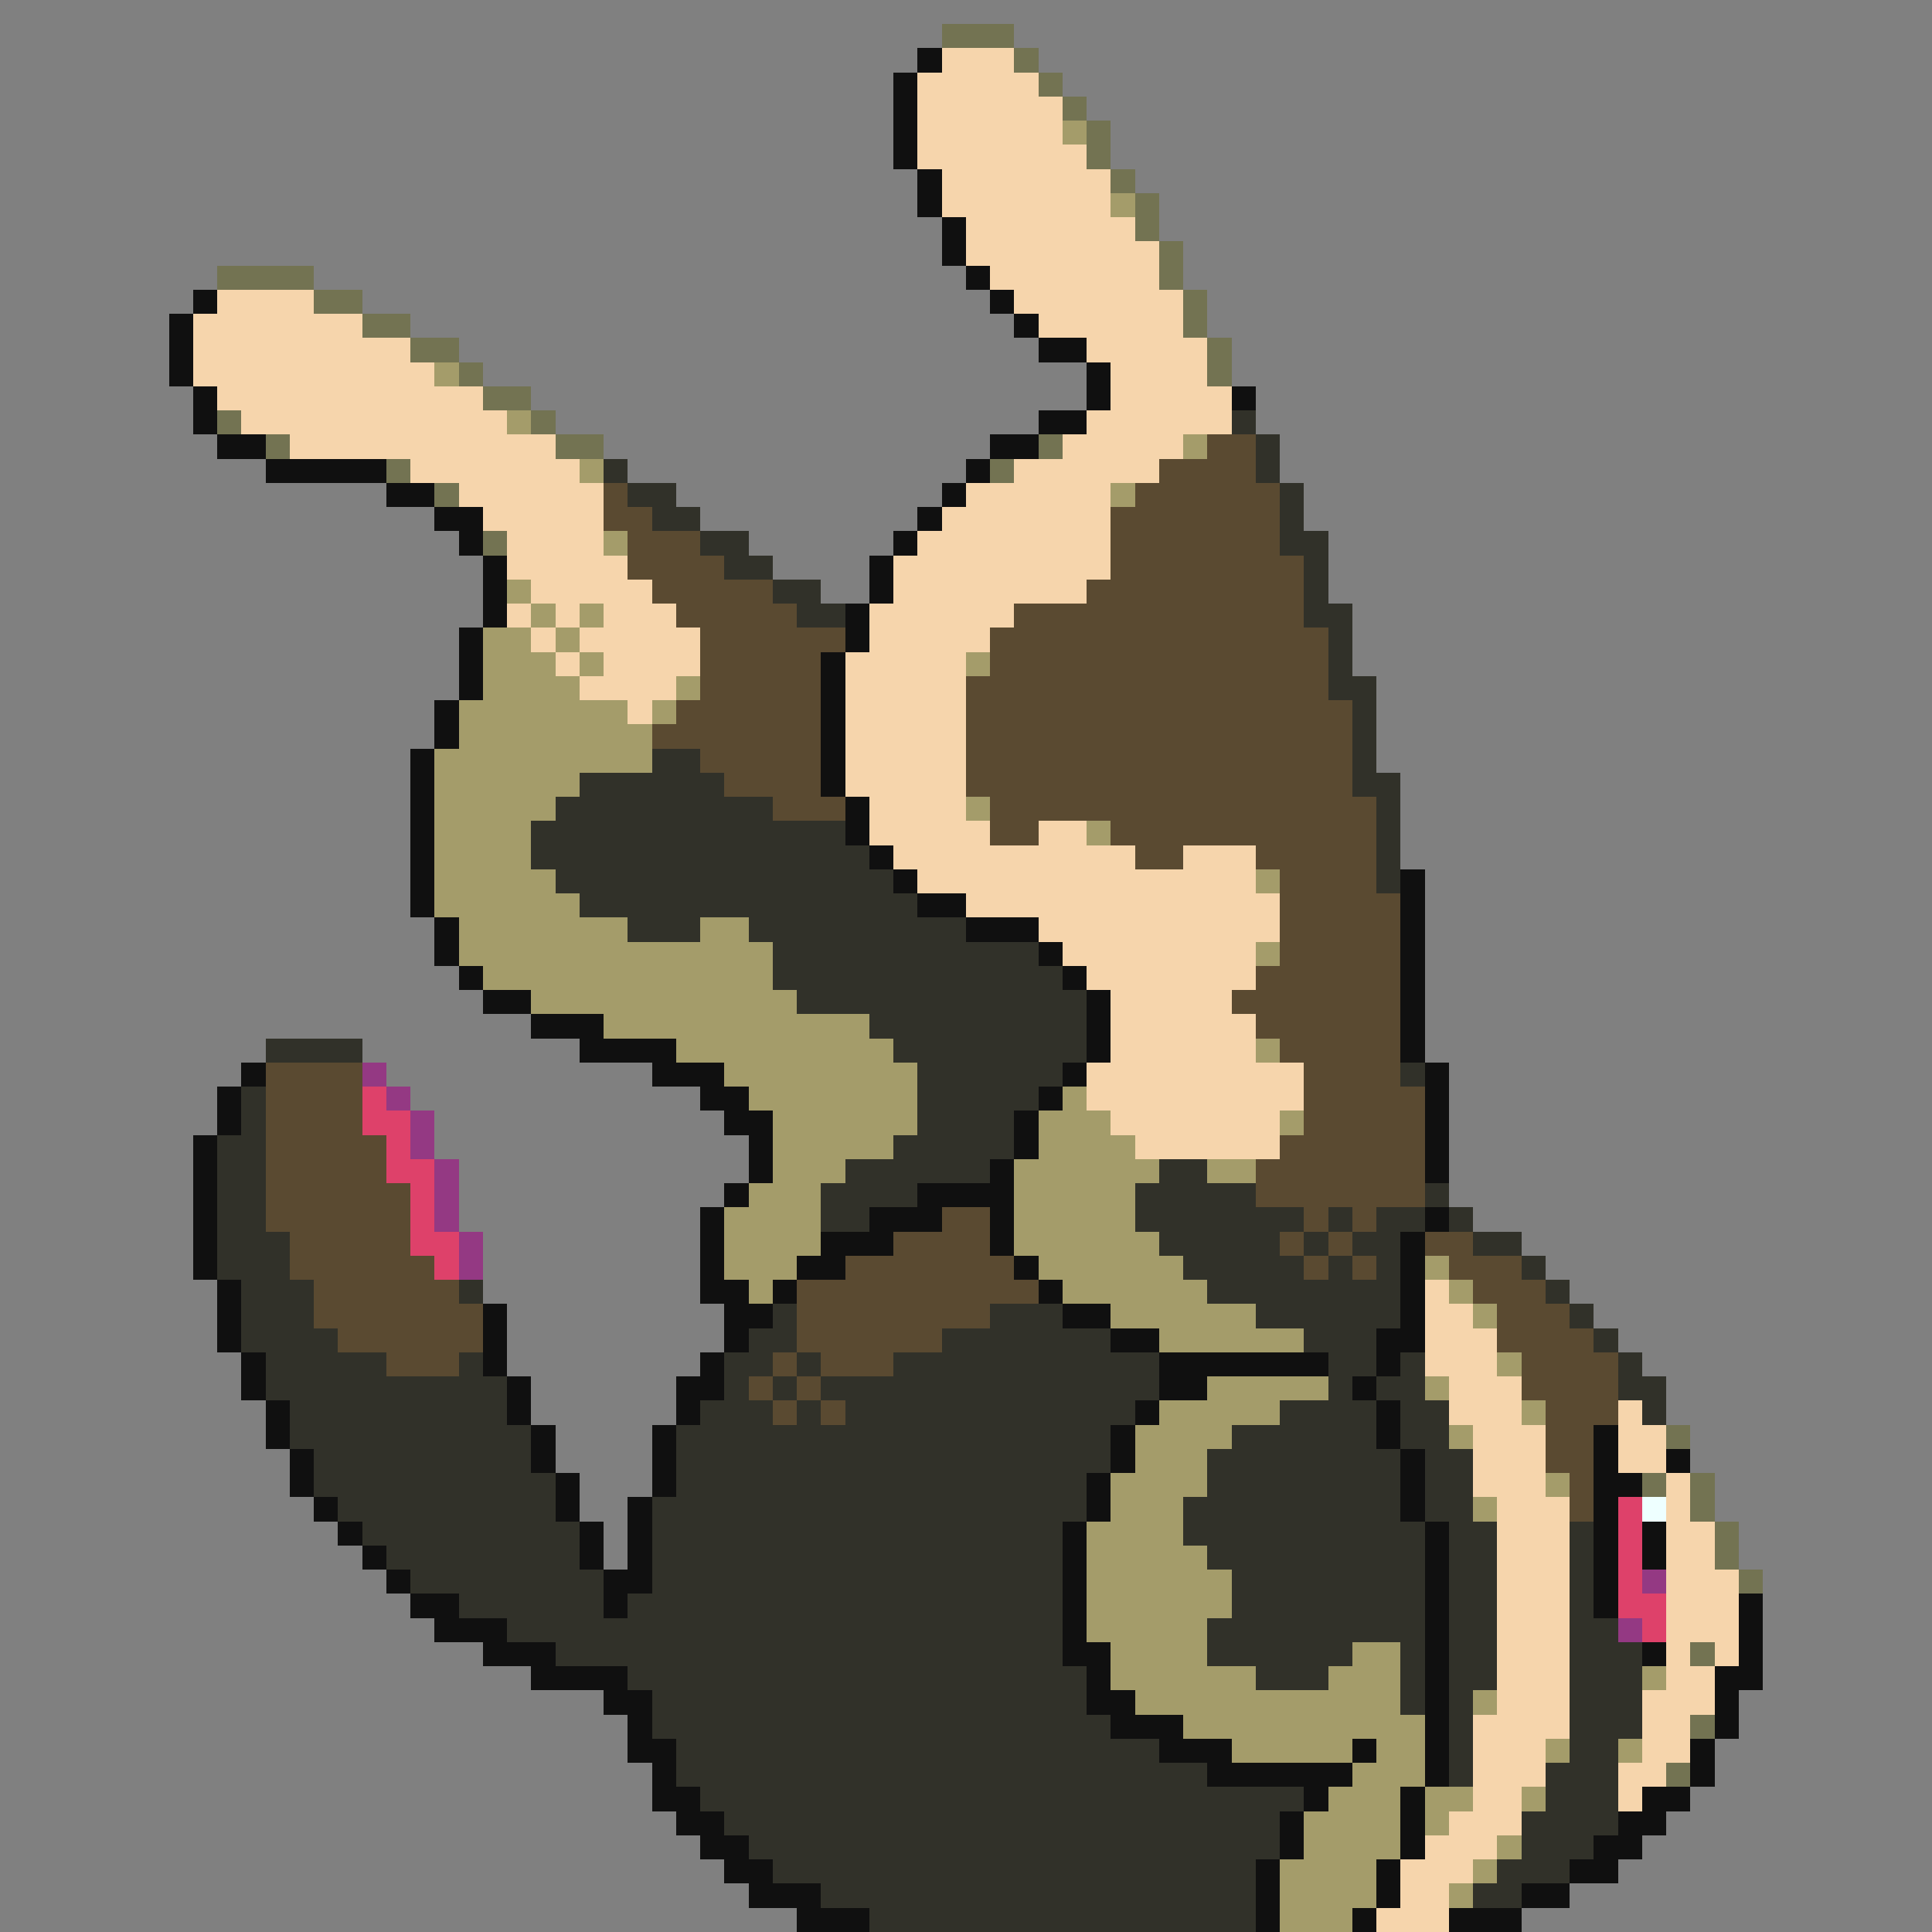 <svg xmlns="http://www.w3.org/2000/svg" viewBox="0 -0.5 80 80" shape-rendering="crispEdges">
<rect x="0" y="-0.5" width="80" height="80" fill="#808080" stroke="none"/>
<path stroke="#737352" d="M39 1h3M42 2h1M43 3h1M44 4h1M45 5h1M45 6h1M46 7h1M47 8h1M47 9h1M48 10h1M9 11h4M48 11h1M13 12h2M49 12h1M15 13h2M49 13h1M17 14h2M50 14h1M19 15h1M50 15h1M20 16h2M9 17h1M22 17h1M11 18h1M23 18h2M43 18h1M16 19h1M41 19h1M18 20h1M20 22h1M69 59h1M68 61h1M70 61h1M70 62h1M71 63h1M71 64h1M72 65h1M70 68h1M70 71h1M69 73h1" />
<path stroke="#101010" d="M38 2h1M37 3h1M37 4h1M37 5h1M37 6h1M38 7h1M38 8h1M39 9h1M39 10h1M40 11h1M8 12h1M41 12h1M7 13h1M42 13h1M7 14h1M43 14h2M7 15h1M45 15h1M8 16h1M45 16h1M51 16h1M8 17h1M43 17h2M9 18h2M41 18h2M11 19h5M40 19h1M16 20h2M39 20h1M18 21h2M38 21h1M19 22h1M37 22h1M20 23h1M36 23h1M20 24h1M36 24h1M20 25h1M35 25h1M19 26h1M35 26h1M19 27h1M34 27h1M19 28h1M34 28h1M18 29h1M34 29h1M18 30h1M34 30h1M17 31h1M34 31h1M17 32h1M34 32h1M17 33h1M35 33h1M17 34h1M35 34h1M17 35h1M36 35h1M17 36h1M37 36h1M58 36h1M17 37h1M38 37h2M58 37h1M18 38h1M40 38h3M58 38h1M18 39h1M43 39h1M58 39h1M19 40h1M44 40h1M58 40h1M20 41h2M45 41h1M58 41h1M22 42h3M45 42h1M58 42h1M24 43h4M45 43h1M58 43h1M10 44h1M27 44h3M44 44h1M59 44h1M9 45h1M29 45h2M43 45h1M59 45h1M9 46h1M30 46h2M42 46h1M59 46h1M8 47h1M31 47h1M42 47h1M59 47h1M8 48h1M31 48h1M41 48h1M59 48h1M8 49h1M30 49h1M38 49h4M8 50h1M29 50h1M36 50h3M41 50h1M59 50h1M8 51h1M29 51h1M34 51h3M41 51h1M58 51h1M8 52h1M29 52h1M33 52h2M42 52h1M58 52h1M9 53h1M29 53h2M32 53h1M43 53h1M58 53h1M9 54h1M20 54h1M30 54h2M44 54h2M58 54h1M9 55h1M20 55h1M30 55h1M46 55h2M57 55h2M10 56h1M20 56h1M29 56h1M48 56h7M57 56h1M10 57h1M21 57h1M28 57h2M48 57h2M56 57h1M11 58h1M21 58h1M28 58h1M47 58h1M57 58h1M11 59h1M22 59h1M27 59h1M46 59h1M57 59h1M66 59h1M12 60h1M22 60h1M27 60h1M46 60h1M58 60h1M66 60h1M69 60h1M12 61h1M23 61h1M27 61h1M45 61h1M58 61h1M66 61h2M13 62h1M23 62h1M26 62h1M45 62h1M58 62h1M66 62h1M14 63h1M24 63h1M26 63h1M44 63h1M59 63h1M66 63h1M68 63h1M15 64h1M24 64h1M26 64h1M44 64h1M59 64h1M66 64h1M68 64h1M16 65h1M25 65h2M44 65h1M59 65h1M66 65h1M17 66h2M25 66h1M44 66h1M59 66h1M66 66h1M72 66h1M18 67h3M44 67h1M59 67h1M72 67h1M20 68h3M44 68h2M59 68h1M68 68h1M72 68h1M22 69h4M45 69h1M59 69h1M71 69h2M25 70h2M45 70h2M59 70h1M71 70h1M26 71h1M46 71h3M59 71h1M71 71h1M26 72h2M48 72h3M56 72h1M59 72h1M70 72h1M27 73h1M50 73h6M59 73h1M70 73h1M27 74h2M54 74h1M58 74h1M68 74h2M28 75h2M53 75h1M58 75h1M67 75h2M29 76h2M53 76h1M58 76h1M66 76h2M30 77h2M52 77h1M57 77h1M65 77h2M31 78h3M52 78h1M57 78h1M63 78h2M33 79h3M52 79h1M56 79h1M60 79h3" />
<path stroke="#f6d5ac" d="M39 2h3M38 3h5M38 4h6M38 5h6M38 6h7M39 7h7M39 8h7M40 9h7M40 10h8M41 11h7M9 12h4M42 12h7M8 13h7M43 13h6M8 14h9M45 14h5M8 15h10M46 15h4M9 16h11M46 16h5M10 17h11M45 17h6M12 18h11M44 18h5M17 19h7M42 19h6M19 20h6M40 20h6M20 21h5M39 21h7M21 22h4M38 22h8M21 23h5M37 23h9M22 24h5M37 24h8M21 25h1M23 25h1M25 25h3M36 25h6M22 26h1M24 26h5M36 26h5M23 27h1M25 27h4M35 27h5M24 28h4M35 28h5M26 29h1M35 29h5M35 30h5M35 31h5M35 32h5M36 33h4M36 34h5M43 34h2M37 35h10M49 35h3M38 36h14M40 37h13M43 38h10M44 39h8M45 40h7M46 41h5M46 42h6M46 43h6M45 44h9M45 45h9M46 46h7M47 47h6M59 53h1M59 54h2M59 55h3M59 56h3M60 57h3M60 58h3M67 58h1M61 59h3M67 59h2M61 60h3M67 60h2M61 61h3M69 61h1M62 62h3M69 62h1M62 63h3M69 63h2M62 64h3M69 64h2M62 65h3M69 65h3M62 66h3M69 66h3M62 67h3M69 67h3M62 68h3M69 68h1M71 68h1M62 69h3M69 69h2M62 70h3M68 70h3M61 71h4M68 71h2M61 72h3M68 72h2M61 73h3M67 73h2M61 74h2M67 74h1M60 75h3M59 76h3M58 77h3M58 78h2M57 79h3" />
<path stroke="#a49c6a" d="M44 5h1M46 8h1M18 15h1M21 17h1M49 18h1M24 19h1M46 20h1M25 22h1M21 24h1M22 25h1M24 25h1M20 26h2M23 26h1M20 27h3M24 27h1M40 27h1M20 28h4M28 28h1M19 29h7M27 29h1M19 30h8M18 31h9M18 32h6M18 33h5M40 33h1M18 34h4M45 34h1M18 35h4M18 36h5M52 36h1M18 37h6M19 38h7M29 38h2M19 39h13M52 39h1M20 40h12M22 41h11M25 42h11M28 43h9M52 43h1M30 44h8M31 45h7M44 45h1M32 46h6M43 46h3M53 46h1M32 47h5M43 47h4M32 48h3M42 48h6M50 48h2M31 49h3M42 49h5M30 50h4M42 50h5M30 51h4M42 51h6M30 52h3M43 52h6M59 52h1M31 53h1M44 53h6M60 53h1M46 54h6M61 54h1M48 55h6M62 56h1M50 57h5M59 57h1M48 58h5M63 58h1M47 59h4M60 59h1M47 60h3M46 61h4M64 61h1M46 62h3M61 62h1M45 63h4M45 64h5M45 65h6M45 66h6M45 67h5M46 68h4M56 68h2M46 69h6M55 69h3M68 69h1M47 70h11M61 70h1M49 71h10M51 72h5M57 72h2M64 72h1M67 72h1M56 73h3M55 74h3M59 74h2M63 74h1M54 75h4M59 75h1M54 76h4M62 76h1M53 77h4M61 77h1M53 78h4M60 78h1M53 79h3" />
<path stroke="#313129" d="M51 17h1M52 18h1M25 19h1M52 19h1M26 20h2M53 20h1M27 21h2M53 21h1M29 22h2M53 22h2M30 23h2M54 23h1M32 24h2M54 24h1M33 25h2M54 25h2M55 26h1M55 27h1M55 28h2M56 29h1M56 30h1M27 31h2M56 31h1M24 32h6M56 32h2M23 33h9M57 33h1M22 34h13M57 34h1M22 35h14M57 35h1M23 36h14M57 36h1M24 37h14M26 38h3M31 38h9M32 39h11M32 40h12M33 41h12M36 42h9M11 43h4M37 43h8M38 44h6M58 44h1M10 45h1M38 45h5M10 46h1M38 46h4M9 47h2M37 47h5M9 48h2M35 48h6M48 48h2M9 49h2M34 49h4M47 49h5M59 49h1M9 50h2M34 50h2M47 50h7M55 50h1M57 50h2M60 50h1M9 51h3M48 51h5M54 51h1M56 51h2M61 51h2M9 52h3M49 52h5M55 52h1M57 52h1M63 52h1M10 53h3M19 53h1M50 53h8M64 53h1M10 54h3M32 54h1M41 54h3M52 54h6M65 54h1M10 55h4M31 55h2M39 55h7M54 55h3M66 55h1M11 56h5M19 56h1M30 56h2M33 56h1M37 56h11M55 56h2M58 56h1M67 56h1M11 57h10M30 57h1M32 57h1M34 57h14M55 57h1M57 57h2M67 57h2M12 58h9M29 58h3M33 58h1M35 58h12M53 58h4M58 58h2M68 58h1M12 59h10M28 59h18M51 59h6M58 59h2M13 60h9M28 60h18M50 60h8M59 60h2M13 61h10M28 61h17M50 61h8M59 61h2M14 62h9M27 62h18M49 62h9M59 62h2M15 63h9M27 63h17M49 63h10M60 63h2M65 63h1M16 64h8M27 64h17M50 64h9M60 64h2M65 64h1M17 65h8M27 65h17M51 65h8M60 65h2M65 65h1M19 66h6M26 66h18M51 66h8M60 66h2M65 66h1M21 67h23M50 67h9M60 67h2M65 67h2M23 68h21M50 68h6M58 68h1M60 68h2M65 68h3M26 69h19M52 69h3M58 69h1M60 69h2M65 69h3M27 70h18M58 70h1M60 70h1M65 70h3M27 71h19M60 71h1M65 71h3M28 72h20M60 72h1M65 72h2M28 73h22M60 73h1M64 73h3M29 74h25M64 74h3M30 75h23M63 75h4M31 76h22M63 76h3M32 77h20M62 77h3M34 78h18M61 78h2M36 79h16" />
<path stroke="#5a4a31" d="M50 18h2M48 19h4M25 20h1M47 20h6M25 21h2M46 21h7M26 22h3M46 22h7M26 23h4M46 23h8M27 24h5M45 24h9M28 25h5M42 25h12M29 26h6M41 26h14M29 27h5M41 27h14M29 28h5M40 28h15M28 29h6M40 29h16M27 30h7M40 30h16M29 31h5M40 31h16M30 32h4M40 32h16M32 33h3M41 33h16M41 34h2M46 34h11M47 35h2M52 35h5M53 36h4M53 37h5M53 38h5M53 39h5M52 40h6M51 41h7M52 42h6M53 43h5M11 44h4M54 44h4M11 45h4M54 45h5M11 46h4M54 46h5M11 47h5M53 47h6M11 48h5M52 48h7M11 49h6M52 49h7M11 50h6M39 50h2M54 50h1M56 50h1M12 51h5M37 51h4M53 51h1M55 51h1M59 51h2M12 52h6M35 52h7M54 52h1M56 52h1M60 52h3M13 53h6M33 53h10M61 53h3M13 54h7M33 54h8M62 54h3M14 55h6M33 55h6M62 55h4M16 56h3M32 56h1M34 56h3M63 56h4M31 57h1M33 57h1M63 57h4M32 58h1M34 58h1M64 58h3M64 59h2M64 60h2M65 61h1M65 62h1" />
<path stroke="#943983" d="M15 44h1M16 45h1M17 46h1M17 47h1M18 48h1M18 49h1M18 50h1M19 51h1M19 52h1M68 65h1M67 67h1" />
<path stroke="#de416a" d="M15 45h1M15 46h2M16 47h1M16 48h2M17 49h1M17 50h1M17 51h2M18 52h1M67 62h1M67 63h1M67 64h1M67 65h1M67 66h2M68 67h1" />
<path stroke="#eeffff" d="M68 62h1" />
</svg>